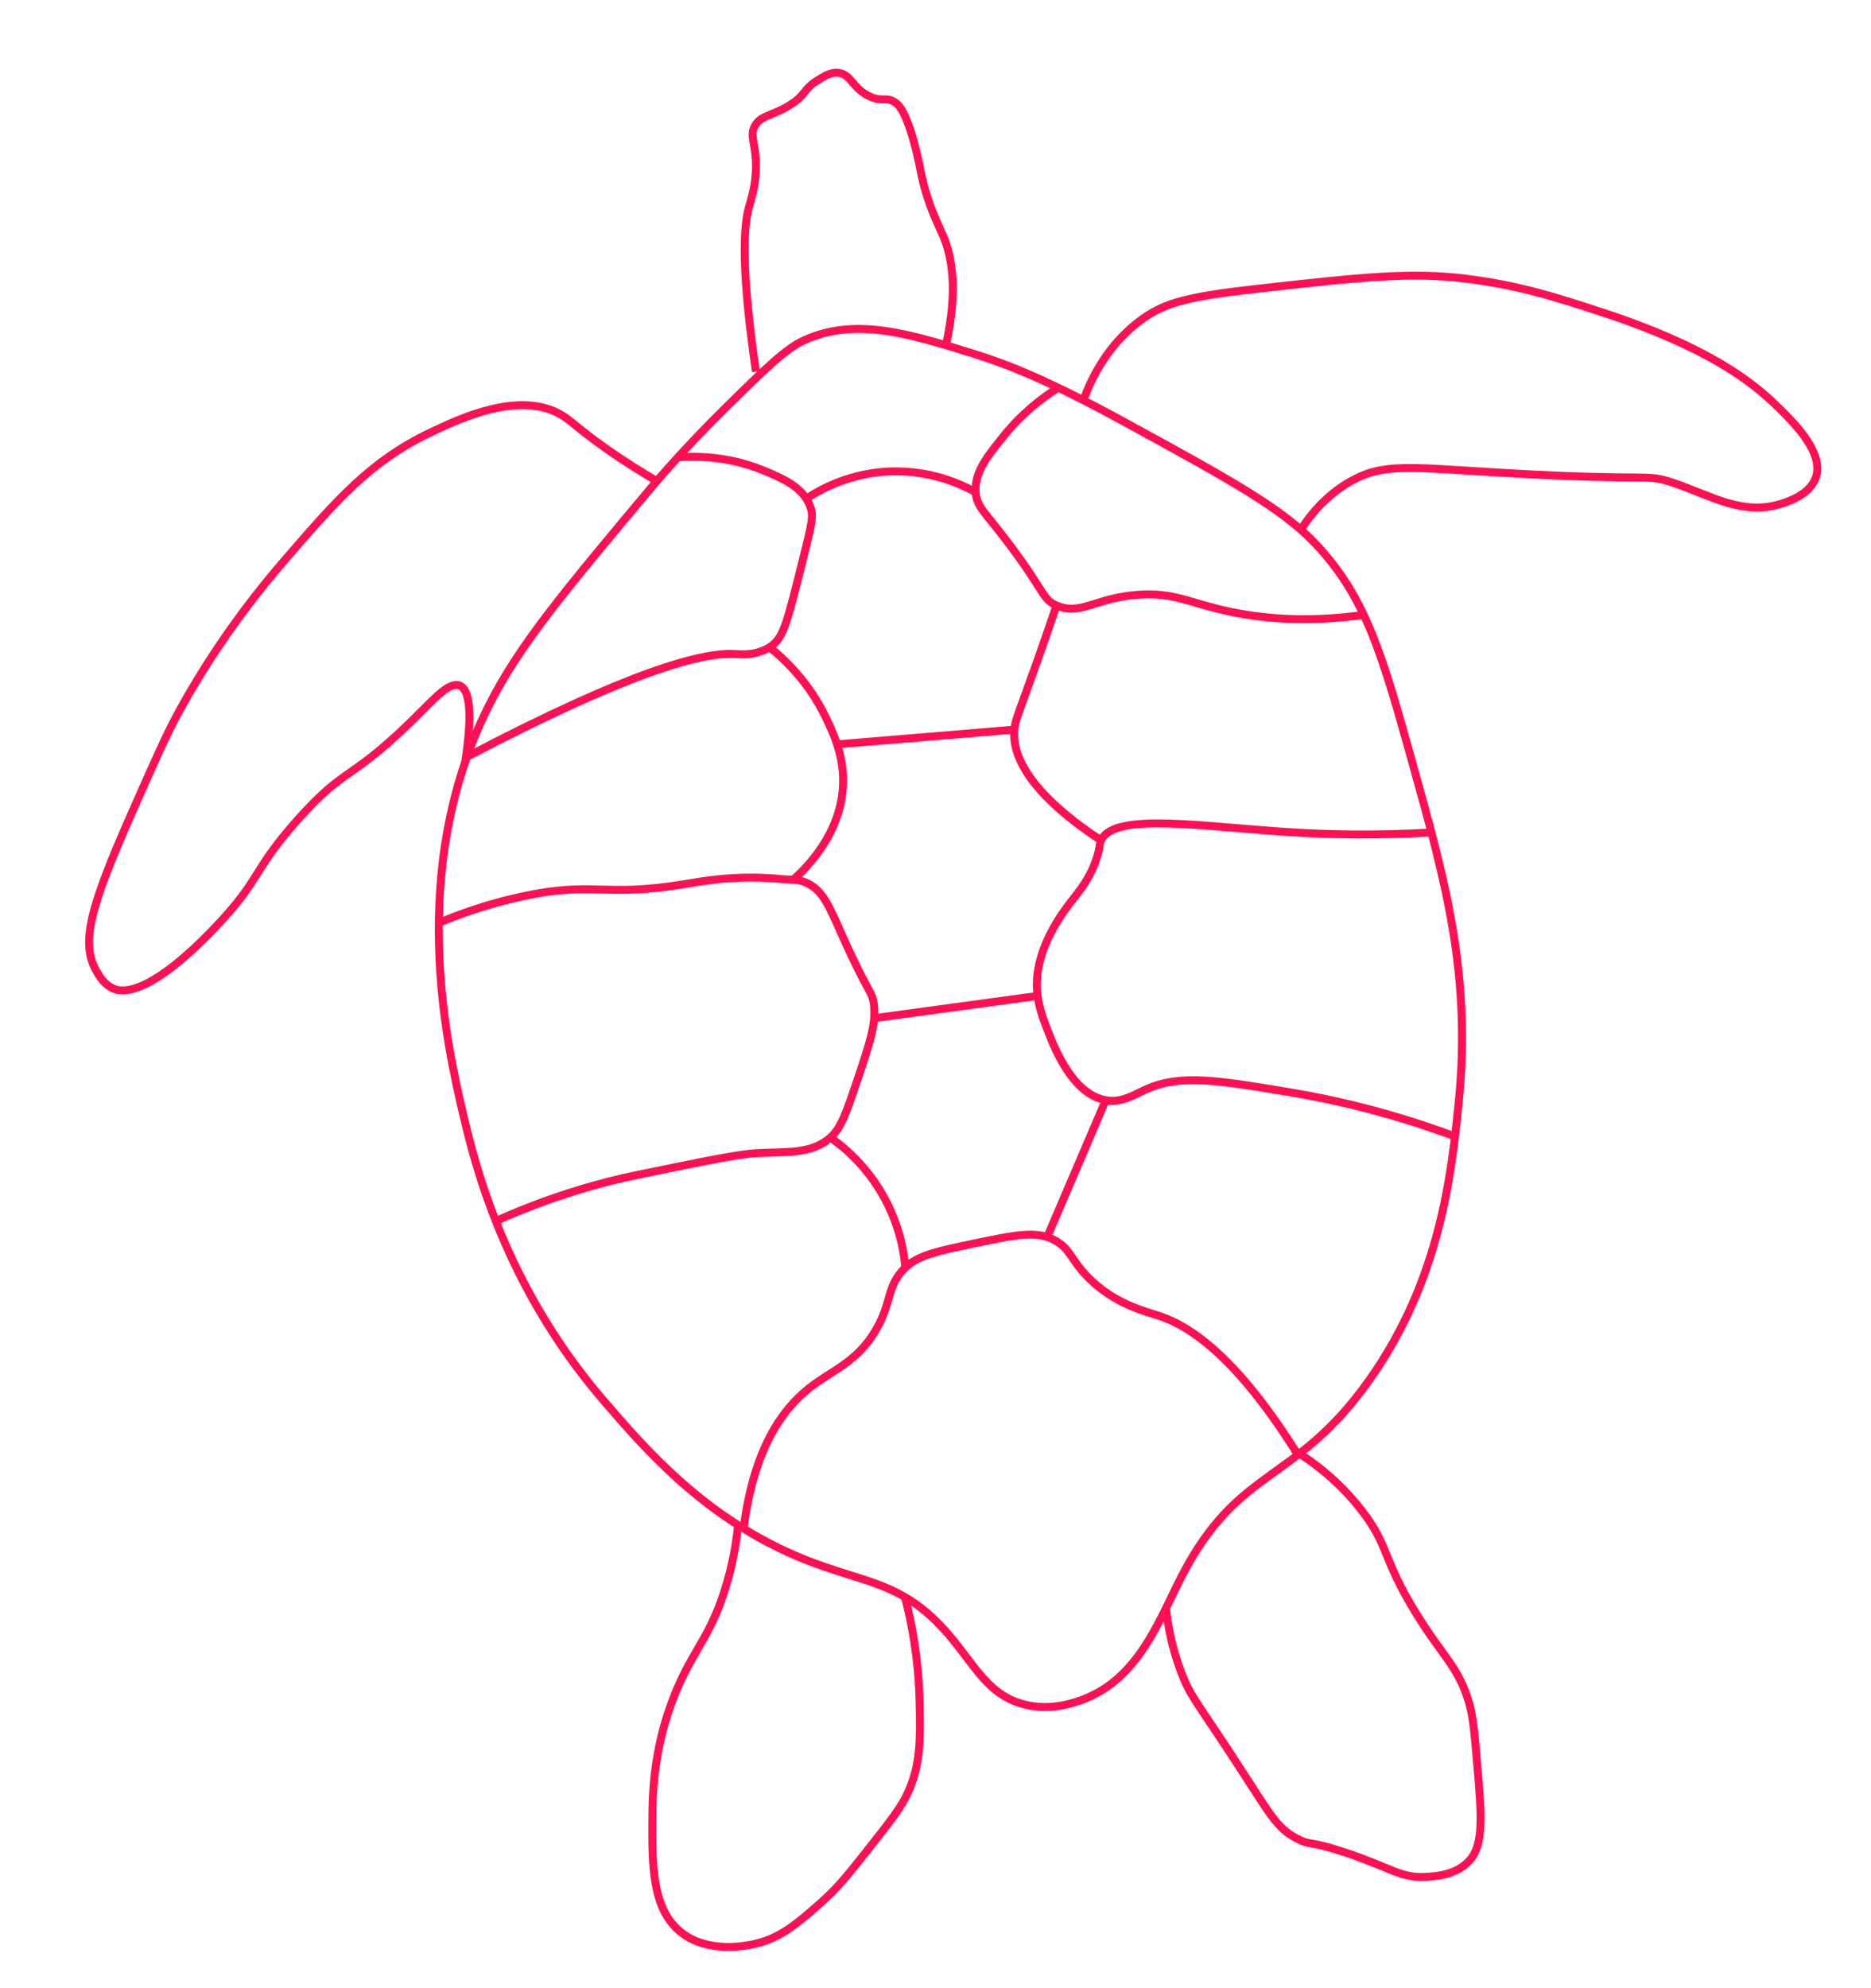 <?xml version="1.0" encoding="UTF-8"?><svg id="Layer_3" xmlns="http://www.w3.org/2000/svg" width="1654.65" height="1757.76" viewBox="0 0 1654.65 1757.76"><defs><style>.cls-1{fill:none;stroke:#ff1054;stroke-miterlimit:10;stroke-width:7px;}</style></defs><path class="cls-1" d="M642.11,360.14c35.19-34.59,52.79-51.89,69.23-59.34,44.67-20.24,91.11-6.37,150.82,12.36,28.67,8.99,63.17,22.26,131.04,59.34,93.83,51.27,140.75,76.9,170.6,108.79,44.76,47.82,58.68,97.81,86.54,197.8,27.93,100.26,51.14,183.57,39.56,296.7-6.3,61.55-15.94,155.8-79.12,244.77-65.52,92.28-115.21,75.51-165.66,173.07-19.68,38.05-37.62,89.93-86.54,108.79-7.77,3-28.32,10.62-51.92,4.94-37.51-9.02-47.37-43.11-79.12-74.17-35.8-35.02-67.29-34.75-116.21-54.39-86.98-34.93-140.54-97.3-178.02-140.93-87.01-101.3-113.38-208.44-123.62-252.19-14.07-60.11-50.51-215.77,22.25-360.98,26.88-53.65,65.79-100.13,143.4-192.85,4.05-4.84,29.48-35.06,66.76-71.7Z"/><path class="cls-1" d="M599.52,404.34c35.85-2.51,61.95,5.9,76.22,11.88,16.39,6.87,33.84,14.18,40.52,30.98,3.53,8.88,1.9,15.02-5.96,46.48-14.71,58.86-17.36,70.82-29.79,78.65-12.01,7.57-25.14,6.25-29.79,5.96-29.65-1.83-93.22,15.21-237.68,90.81"/><path class="cls-1" d="M935.86,342.84c-15.62,9.81-32.69,23.47-47.99,42.39-14.93,18.46-26.18,32.38-25.03,50.05.85,13.04,7.7,16.56,30.98,47.67,30.33,40.52,28,46.99,40.52,52.43,21.41,9.32,34.3-6.94,72.69-9.53,30.71-2.08,44.1,6.87,77.46,14.3,27.86,6.2,68.41,11.07,121.51,3.54"/><path class="cls-1" d="M1265.9,736.1c-50.67,2.94-91.57,1.7-118.83.13-80.46-4.62-161.7-18.96-173.34,6.88-1.82,4.04-.63,6.17-4.13,16.51-6.17,18.26-15.77,29.05-22.01,37.14-6.5,8.44-27.18,35.26-30.27,66.03-1.98,19.76,3.92,34.9,9.63,49.53,5.57,14.27,21.57,55.28,50.9,60.53,14.03,2.51,24.12-4.4,35.77-9.63,30.19-13.56,62.77-8.12,127.94,2.75,36.92,6.16,87.06,17.33,145.18,38.93"/><path class="cls-1" d="M388.1,816.07c15.55-6.63,41.12-16.4,73.87-23.42,64.03-13.74,70.83,1.18,144.45-11.01,16.06-2.66,46.4-8.44,86.67-4.13,4.72.5,11.57-.47,19.26,2.75,15.59,6.52,21.11,21.57,33.02,48.15,23.61,52.7,26.08,47.52,27.51,60.53,1.88,16.98-3.79,33.79-15.13,67.41-9.27,27.49-14.1,41.4-23.39,49.53-16.61,14.52-36.44,12.41-64.66,13.76-16.07.77-46.02,6.93-105.93,19.26-30.65,6.31-73.84,17.84-125.31,40.78"/><path class="cls-1" d="M657.6,1351.63c8.95-70.71,34.35-105.24,57.41-123.69,20.49-16.39,42.68-22.93,59.65-52.01,14.59-24.99,9.12-38.88,26-55.06,11.45-10.97,28.03-14.45,61.18-21.41,36.3-7.62,54.78-11.27,70.36-3.06,14.77,7.78,14.42,17.46,30.59,33.65,23.28,23.31,50.14,29.44,62.71,33.65,28.92,9.69,69.79,38.57,122.27,122.71"/><path class="cls-1" d="M926.1,1093.82l51.76-120.96"/><path class="cls-1" d="M917.61,880.63c-48.19,6.57-96.38,13.13-144.57,19.7"/><path class="cls-1" d="M734.36,1005.88c11.62,8.16,32.41,25.1,47.96,53.81,13.39,24.72,17.16,47.59,18.35,61.18"/><path class="cls-1" d="M680.51,572.33c13.14,10.48,34.6,30.44,49.8,62.13,6.44,13.43,15.51,32.34,15.3,56.59-.42,46.69-34.96,78.76-44.16,86.8"/><path class="cls-1" d="M934.35,535.39c-5.41,15.97-13.97,40.85-25.07,71.54-9.57,26.48-11.61,31.19-12.24,38.24-1.46,16.35,4.18,50.17,76.7,97.95"/><path class="cls-1" d="M713.05,440.99c11.03-7.37,34.7-21,67.74-23.73,40.36-3.33,70.58,11.59,82.05,18.02"/><path class="cls-1" d="M740.28,658.16l156.76-12.99"/><path class="cls-1" d="M668.53,328.59c-13.1-89.41-11.06-126.98-6.44-144.54,1.99-7.57,6.73-20.11,6.44-38.67-.3-19.38-5.79-25.26-.92-34.06,5.77-10.44,16.87-8.34,34.98-21.17,8.86-6.28,9.31-12.09,19.33-18.41,7.38-4.65,12.76-8.05,19.33-7.37,11.86,1.24,12.44,14.18,28.54,21.17,11.03,4.79,13.34-.16,21.17,4.6,3.43,2.08,9.94,7.26,18.41,39.59,3.05,11.65,4.24,18.74,5.52,24.86,5.66,26.98,15.04,44.12,19.33,54.32,7.71,18.31,13.16,47.78,2.3,96.37"/><path class="cls-1" d="M958.08,353.88c7.23-19.75,21.84-49.91,51.88-71.57,20.23-14.58,40.26-20.14,103.86-27.2,89.01-9.88,133.51-14.83,182.99-8.65,47.33,5.9,80.19,16.66,119.93,29.67,93.87,30.74,132.45,61.55,153.32,81.6,15.85,15.24,43.27,42.2,35.86,64.29-5.19,15.46-25.12,21.68-30.91,23.49-34.04,10.63-61.4-7.05-95.2-18.55-25.55-8.69-17.48-1.17-147.13-8.65-85.98-4.96-108.96-9.39-138.48,7.42-22.04,12.55-35.79,30.14-43.8,42.63"/><path class="cls-1" d="M580.88,425.34c-10.94-6.32-27.03-16.08-45.7-29.29-25.52-18.05-30.02-24.26-39.57-29.67-37.11-21.07-89.95,4.13-114.99,16.07-53.13,25.34-82.81,59.63-128.59,112.51-45.65,52.74-75.03,100.36-92.73,132.3-11.5,20.75-22.09,44.74-43.27,92.73-35.95,81.42-44.98,113.6-30.91,138.48,2.74,4.85,7.27,12.6,16.07,16.07,4.91,1.94,27.92,9.14,87.79-53.17,42.71-44.45,33.1-50.3,74.19-96.44,44.6-50.09,45.76-31.78,110.04-96.44,12.42-12.5,24.86-25.74,33.38-22.26,12.35,5.05,8.7,42.06,4.82,67.56"/><path class="cls-1" d="M652.71,1348.56c-1.35,13.75-4.37,34.35-12.01,58.22-12.35,38.58-25.3,49.84-39.76,81.78-23.12,51.06-23.87,96.98-24.01,119.29-.26,41.79-.5,81.96,27.01,102.04,22.7,16.57,52.81,11.07,60.02,9.75,24.96-4.56,40.94-18.63,61.52-36.76,15.32-13.49,24.44-25.03,42.01-47.27,20-25.3,29.99-37.95,36.01-51.77,10.76-24.73,10.52-45.86,9.75-79.53-.51-22.42-3.15-54.35-12.96-92.14"/><path class="cls-1" d="M1031.2,1421.97c1.4,13.72,4.66,33.61,13.14,56.08,8.19,21.71,14.14,26.97,46.52,76.53,32.81,50.21,37.63,61.53,56.27,71.28,12.17,6.36,9.73,1.33,42.01,12,40.49,13.38,49.28,22.93,71.27,21.76,9.02-.48,26.4-1.41,38.26-13.5,13.74-14.01,11.85-39.04,7.5-88.53-2.31-26.34-3.47-39.52-6.75-51.02-9.31-32.64-22.67-40.31-47.27-80.28-30.05-48.83-23.4-58.98-48.02-90.78-20.38-26.33-43.1-42.83-58.42-52.39"/></svg>